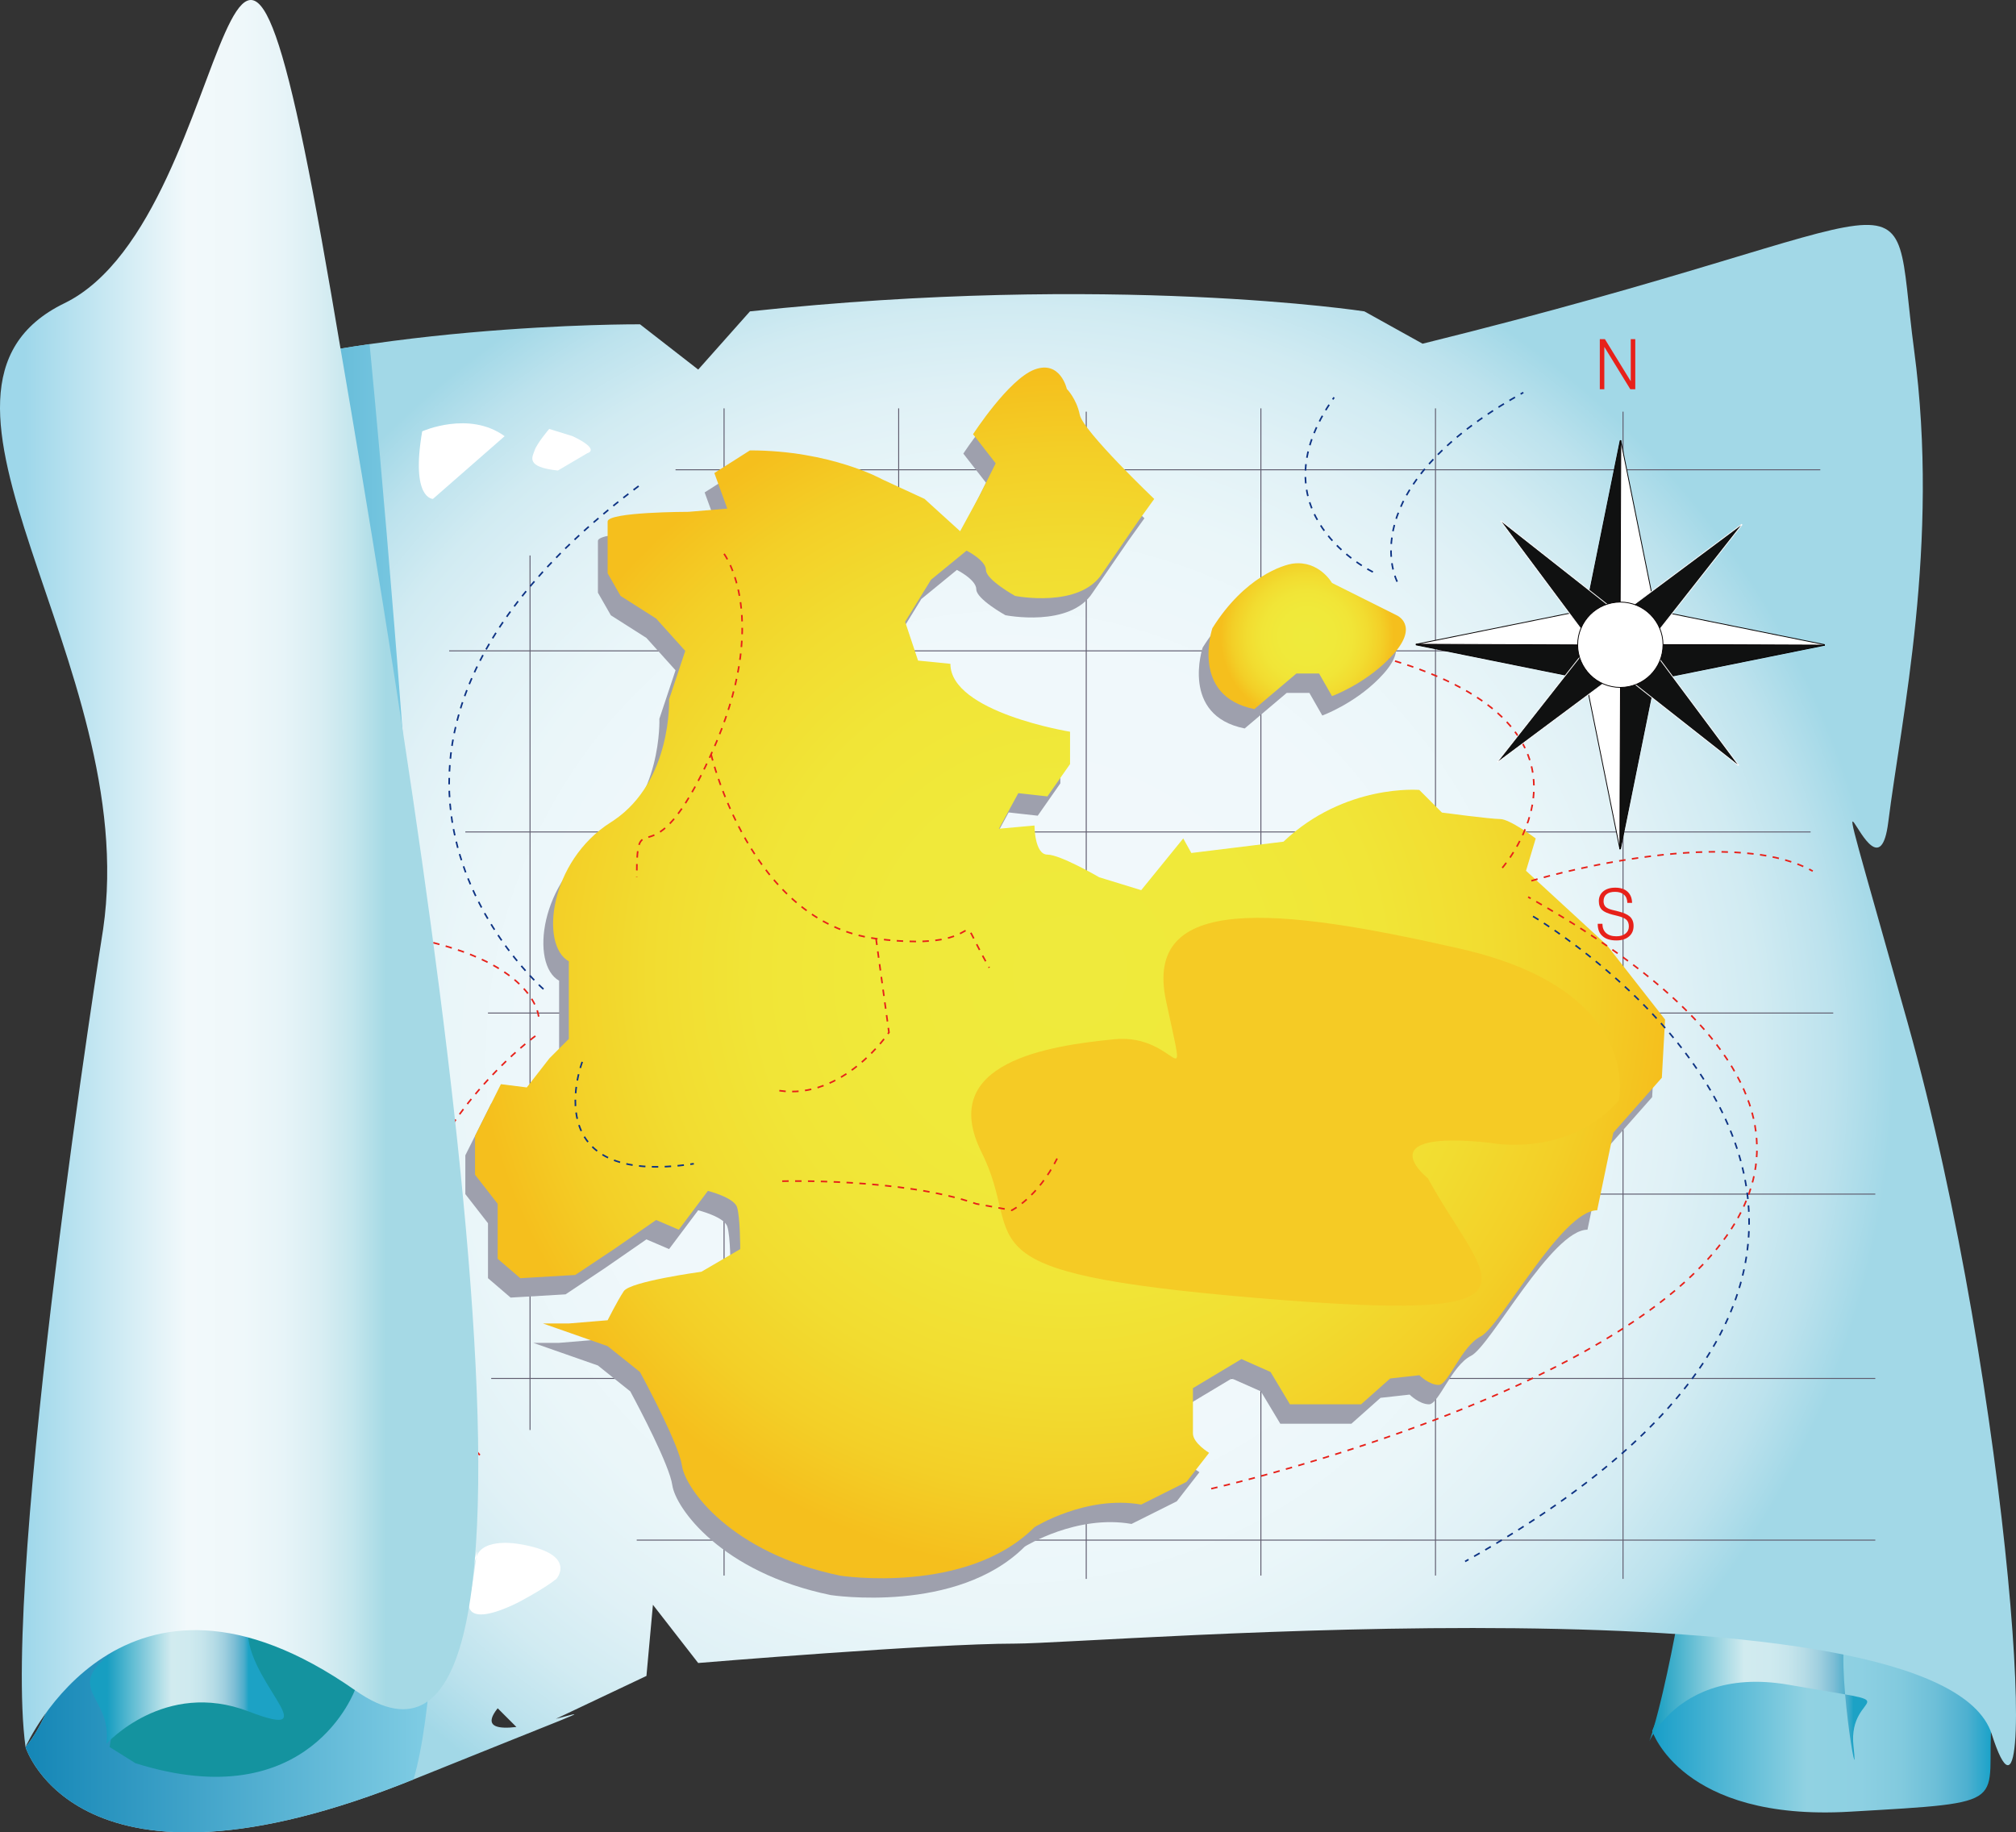 <?xml version="1.0" encoding="UTF-8" standalone="no"?>
<svg
   xmlns:dc="http://purl.org/dc/elements/1.1/"
   xmlns:cc="http://creativecommons.org/ns#"
   xmlns:rdf="http://www.w3.org/1999/02/22-rdf-syntax-ns#"
   xmlns:svg="http://www.w3.org/2000/svg"
   xmlns="http://www.w3.org/2000/svg"
   xmlns:sodipodi="http://sodipodi.sourceforge.net/DTD/sodipodi-0.dtd"
   xmlns:inkscape="http://www.inkscape.org/namespaces/inkscape"
   id="图层_1"
   xml:space="preserve"
   viewBox="0 0 626.932 569.877"
   y="0px"
   version="1.1"
   enable-background="new 0 0 595.28 841.89"
   x="0px"
   inkscape:version="0.48.4 r9939"
   width="100%"
   height="100%"
   sodipodi:docname="travel-maps.svg"><rect x="0" y="0" width="626.932" height="569.877" fill="#333333" stroke="none"/><defs
   id="defs267" /><sodipodi:namedview
   pagecolor="#ffffff"
   bordercolor="#666666"
   borderopacity="1"
   objecttolerance="10"
   gridtolerance="10"
   guidetolerance="10"
   inkscape:pageopacity="0"
   inkscape:pageshadow="2"
   inkscape:window-width="640"
   inkscape:window-height="480"
   id="namedview265"
   showgrid="false"
   fit-margin-top="0"
   fit-margin-left="0"
   fit-margin-right="0"
   fit-margin-bottom="0"
   inkscape:zoom="0.56064331"
   inkscape:cx="292.26997"
   inkscape:cy="236.54252"
   inkscape:window-x="0"
   inkscape:window-y="0"
   inkscape:window-maximized="0"
   inkscape:current-layer="图层_1" />
	<linearGradient
   id="SVGID_1_"
   y2="590.82"
   gradientUnits="userSpaceOnUse"
   y1="590.82"
   x2="594.83"
   x1="489.24"
   gradientTransform="translate(24.547,-55.921)">
		<stop
   stop-color="#199FC9"
   offset=".006"
   id="stop4" />
		<stop
   stop-color="#91D2E2"
   offset=".455"
   id="stop6" />
		<stop
   stop-color="#8DD0E2"
   offset=".614"
   id="stop8" />
		<stop
   stop-color="#82CADE"
   offset=".731"
   id="stop10" />
		<stop
   stop-color="#6DBFD8"
   offset=".834"
   id="stop12" />
		<stop
   stop-color="#4DB0D0"
   offset=".929"
   id="stop14" />
		<stop
   stop-color="#19A2C9"
   offset="1"
   id="stop16" />
	</linearGradient>
	<path
   d="m 513.787,538.309 c 0,0 9.057,28.152 61.345,25.137 52.288,-3.015 42.24,-2.012 44.251,-29.16 2.011,-27.148 -4.021,-24.137 -67.377,-28.162 h -30.171 c 0,0 0.82,11.41 -8.04,32.18 z"
   id="path18"
   inkscape:connector-curvature="0"
   style="fill:url(#SVGID_1_)" />
	<linearGradient
   id="SVGID_2_"
   y2="578.39"
   gradientUnits="userSpaceOnUse"
   y1="578.39"
   x2="551.84"
   x1="489.49"
   gradientTransform="translate(24.547,-55.921)">
		<stop
   stop-color="#179EC1"
   offset=".006"
   id="stop21" />
		<stop
   stop-color="#D1EBEF"
   offset=".455"
   id="stop23" />
		<stop
   stop-color="#CFEAEF"
   offset=".58"
   id="stop25" />
		<stop
   stop-color="#C6E5EC"
   offset=".673"
   id="stop27" />
		<stop
   stop-color="#B6DCE6"
   offset=".754"
   id="stop29" />
		<stop
   stop-color="#9FCFDF"
   offset=".83"
   id="stop31" />
		<stop
   stop-color="#7DBED5"
   offset=".901"
   id="stop33" />
		<stop
   stop-color="#4BACCB"
   offset=".969"
   id="stop35" />
		<stop
   stop-color="#1CA2C5"
   offset="1"
   id="stop37" />
	</linearGradient>
	<path
   d="m 522.087,501.859 c 0,0 -3.792,21.826 -8.045,36.203 -4.253,14.377 2.013,-21.121 42.237,-14.088 40.224,7.033 18.099,1.012 20.115,19.113 2.016,18.101 -6.035,-27.154 -2.014,-37.215 l -52.31,-4 z"
   id="path39"
   inkscape:connector-curvature="0"
   style="fill:url(#SVGID_2_)" />
	<radialGradient
   id="SVGID_3_"
   gradientUnits="userSpaceOnUse"
   cy="385.61"
   cx="289.34"
   r="275.03"
   gradientTransform="translate(24.547,-55.921)">
		<stop
   stop-color="#F2F9FB"
   offset="0"
   id="stop42" />
		<stop
   stop-color="#F0F8FB"
   offset=".466"
   id="stop44" />
		<stop
   stop-color="#EAF6F9"
   offset=".634"
   id="stop46" />
		<stop
   stop-color="#E0F1F6"
   offset=".754"
   id="stop48" />
		<stop
   stop-color="#D1EBF2"
   offset=".851"
   id="stop50" />
		<stop
   stop-color="#BCE2ED"
   offset=".932"
   id="stop52" />
		<stop
   stop-color="#A2D8E7"
   offset="1"
   id="stop54" />
	</radialGradient>
	<path
   d="m 7.941,543.339 c 0,0 16.094,52.301 120.68,10.059 104.586,-42.242 10.062,-2.014 26.15,-22.125 l 8.045,8.045 38.214,-18.102 2.014,-22.123 14.077,18.102 c 0,0 72.409,-6.031 98.553,-6.031 26.144,0 287.62,-22.129 303.71,28.154 16.09,50.283 6.035,-106.6 -26.146,-221.24 -32.181,-114.64 -10.06,-30.175 -6.035,-62.353 4.025,-32.178 16.091,-86.483 8.046,-146.82 -8.045,-60.337 10.056,-42.237 -152.86,-2.012 l -18.099,-10.056 c 0,0 -78.443,-12.067 -191.07,0 l -16.091,18.103 -18.099,-14.08 c 0,0 -91.519,-0.504 -150.35,22.124 10e-4,-0.01 1.509,370.07 -40.726,420.36 z"
   id="path56"
   inkscape:connector-curvature="0"
   style="fill:url(#SVGID_3_)" />
	<linearGradient
   id="SVGID_4_"
   y2="394.36"
   gradientUnits="userSpaceOnUse"
   y1="394.36"
   x2="111.45"
   x1="-16.606"
   gradientTransform="translate(24.547,-55.921)">
		<stop
   stop-color="#1486B6"
   offset="0"
   id="stop59" />
		<stop
   stop-color="#82CEE5"
   offset="1"
   id="stop61" />
	</linearGradient>
	<path
   d="m 128.617,553.389 c -104.58,42.25 -120.68,-10.05 -120.68,-10.05 42.235,-50.283 40.727,-420.36 40.727,-420.36 19.946,-7.673 43.656,-12.686 66.272,-15.963 0.005,-0.01 36.201,368.32 13.681,446.37 z"
   id="path63"
   inkscape:connector-curvature="0"
   style="fill:url(#SVGID_4_)" />
	<g
   id="g65"
   style="fill:none;stroke:#5f5c6e;stroke-width:0.3"
   transform="translate(24.547,-55.921)">
		<line
   x2="541.53"
   y1="202.02"
   x1="185.53"
   y2="202.02"
   id="line67" />
		<line
   x2="533.49"
   y1="258.34"
   x1="115.13"
   y2="258.34"
   id="line69" />
		<line
   x2="538.51"
   y1="314.66"
   x1="120.16"
   y2="314.66"
   id="line71" />
		<line
   x2="545.55"
   y1="370.98"
   x1="127.2"
   y2="370.98"
   id="line73" />
		<line
   x2="558.63"
   y1="427.29"
   x1="140.28"
   y2="427.29"
   id="line75" />
		<line
   x2="558.63"
   y1="484.62"
   x1="128.21"
   y2="484.62"
   id="line77" />
		<line
   x2="558.63"
   y1="534.9"
   x1="173.46"
   y2="534.9"
   id="line79" />
		<path
   d="m 421.86,182.92 v 363"
   id="path81"
   inkscape:connector-curvature="0" />
		<path
   d="m 367.56,182.92 v 363"
   id="path83"
   inkscape:connector-curvature="0" />
		<path
   d="M 480.18,183.95 V 546.96"
   id="path85"
   inkscape:connector-curvature="0" />
		<path
   d="m 254.92,182.92 v 363"
   id="path87"
   inkscape:connector-curvature="0" />
		<path
   d="m 200.62,182.92 v 363"
   id="path89"
   inkscape:connector-curvature="0" />
		<path
   d="M 140.28,228.67 V 500.66"
   id="path91"
   inkscape:connector-curvature="0" />
		<path
   d="M 313.25,183.95 V 546.96"
   id="path93"
   inkscape:connector-curvature="0" />
	</g>
	<path
   d="m 110.518,525.229 c 0,0 -14.077,40.23 -68.385,23.137 l -8.045,-5.031 c 0,0 3.019,-17.094 2.013,-27.152 0,-0.01 50.281,-26.15 74.417,9.04 z"
   id="path95"
   inkscape:connector-curvature="0"
   style="fill:#14939f" />
	<linearGradient
   id="SVGID_5_"
   y2="579.34"
   gradientUnits="userSpaceOnUse"
   y1="579.34"
   x2="52.784"
   x1="8.536"
   gradientTransform="translate(24.547,-55.921)">
		<stop
   stop-color="#179EC1"
   offset=".006"
   id="stop98" />
		<stop
   stop-color="#D1EBEF"
   offset=".455"
   id="stop100" />
		<stop
   stop-color="#CFEAEF"
   offset=".58"
   id="stop102" />
		<stop
   stop-color="#C6E5EC"
   offset=".673"
   id="stop104" />
		<stop
   stop-color="#B6DCE6"
   offset=".754"
   id="stop106" />
		<stop
   stop-color="#9FCFDF"
   offset=".83"
   id="stop108" />
		<stop
   stop-color="#7DBED5"
   offset=".901"
   id="stop110" />
		<stop
   stop-color="#4BACCB"
   offset=".969"
   id="stop112" />
		<stop
   stop-color="#1CA2C5"
   offset="1"
   id="stop114" />
	</linearGradient>
	<path
   d="m 33.083,542.329 c 0,0 18.104,-20.111 44.249,-10.059 26.145,10.052 -3.019,-11.059 0,-27.152 3.019,-16.093 -24.357,-3.914 -41.457,8.15 -17.1,12.064 -0.782,13.98 -2.792,29.06 z"
   id="path116"
   inkscape:connector-curvature="0"
   style="fill:url(#SVGID_5_)" />
	<g
   id="g118"
   style="fill:#9ea0ad"
   transform="translate(24.547,-55.921)">
		<path
   d="m 331.35,217.11 c 0,0 -22.126,-21.116 -23.131,-26.148 -1.006,-5.027 -4.021,-8.042 -4.021,-8.042 0,0 -2.008,-9.051 -10.057,-6.035 -8.045,3.018 -19.109,20.112 -19.109,20.112 l 7.04,9.049 -5.026,10.059 -6.035,11.06 -11.064,-10.055 -13.072,-6.034 c 0,0 -16.091,-9.052 -41.232,-9.052 l -11.062,7.04 4.027,11.062 -12.07,1.005 c 0,0 -25.145,0 -25.145,3.018 v 16.092 l 4.024,7.038 11.062,7.04 9.051,10.058 -5.026,15.085 c 0,0 0.973,25.281 -17.166,37.599 -0.305,0.207 -0.619,0.413 -0.936,0.613 -19.11,12.066 -22.126,38.212 -13.078,43.245 v 24.136 l -6.032,6.032 -7.04,9.054 -8.046,-1.011 -8.042,16.094 v 12.067 l 7.041,9.053 v 17.094 l 7.037,6.035 17.096,-1.009 12.07,-8.046 13.072,-9.047 7.043,3.016 9.048,-12.07 c 0,0 8.045,2.012 9.051,5.027 1.006,3.015 1.005,13.074 1.005,13.074 l -12.066,7.043 c 0,0 -22.123,3.02 -24.137,6.035 -2.014,3.02 -5.029,9.051 -5.029,9.051 l -12.07,1.002 h -8.04 l 20.109,7.041 10.059,8.045 c 0,0 9.568,17.553 12.375,26.362 0.346,1.087 0.587,2.034 0.697,2.807 1.005,7.034 15.088,27.144 49.275,34.187 0,0 39.222,6.033 60.342,-15.086 0,0 16.092,-10.053 33.185,-7.037 l 14.08,-7.037 7.038,-9.053 c 0,0 -5.024,-3.017 -5.024,-6.032 v -14.077 l 15.086,-9.051 9.051,4.018 6.032,10.057 h 22.125 l 9.048,-8.043 9.051,-1.005 c 0,0 3.02,3.016 6.032,3.016 3.019,0 7.04,-12.069 13.075,-15.085 6.034,-3.017 25.145,-39.22 36.203,-39.22 l 5.029,-24.139 15.083,-17.09 1.008,-18.104 -18.104,-23.134 -25.14,-23.16 3.019,-10.055 c 0,0 -8.048,-6.035 -11.064,-6.035 -3.019,0 -18.102,-2.012 -18.102,-2.012 l -7.04,-7.037 c 0,0 -23.131,-2.014 -42.234,16.089 l -28.663,3.52 -2.514,-4.525 -13.075,16.089 -13.072,-4.021 c 0,0 -12.069,-7.039 -16.088,-7.039 -4.024,0 -4.024,-9.052 -4.024,-9.052 l -11.061,1.005 6.034,-11.063 9.051,1.008 7.034,-10.059 v -10.056 c 0,0 -37.205,-6.034 -37.205,-21.118 l -10.059,-1.005 -4.021,-12.068 8.046,-13.075 11.061,-9.052 c 0,0 6.035,3.018 6.035,6.035 0,3.018 9.048,8.046 9.048,8.046 0,0 20.118,4.022 27.155,-7.038 l 11.064,-16.092 5.03,-7.03 z"
   id="path120"
   inkscape:connector-curvature="0" />
		<path
   d="m 374.59,237.22 c -2.99,0.37 -15.086,4.025 -25.139,20.11 0,0 -7.04,21.119 13.072,25.145 l 13.074,-11.064 h 7.041 l 4.021,7.039 c 0,0 9.786,-3.556 17.64,-11.507 0.5,-0.504 0.988,-1.026 1.468,-1.565 8.045,-9.051 1.005,-12.068 1.005,-12.068 L 386.66,243.254 c 0.01,0.01 -4.01,-7.04 -12.06,-6.03 z"
   id="path122"
   inkscape:connector-curvature="0" />
	</g>
	<radialGradient
   id="SVGID_6_"
   gradientUnits="userSpaceOnUse"
   cy="358.49"
   cx="308.22"
   r="186.66"
   gradientTransform="translate(24.547,-55.921)">
		<stop
   stop-color="#EFEA3C"
   offset=".022"
   id="stop125" />
		<stop
   stop-color="#F0E93A"
   offset=".317"
   id="stop127" />
		<stop
   stop-color="#F1E537"
   offset=".523"
   id="stop129" />
		<stop
   stop-color="#F2DC30"
   offset=".702"
   id="stop131" />
		<stop
   stop-color="#F3CF27"
   offset=".865"
   id="stop133" />
		<stop
   stop-color="#F5BF1D"
   offset="1"
   id="stop135" />
	</radialGradient>
	<path
   d="m 358.917,155.159 c 0,0 -22.128,-21.116 -23.131,-26.148 -1.005,-5.026 -4.024,-8.044 -4.024,-8.044 0,0 -2.008,-9.051 -10.059,-6.033 -8.04,3.018 -19.104,20.111 -19.104,20.111 l 7.04,9.051 -5.029,10.059 -6.032,11.06 -11.064,-10.055 -13.072,-6.035 c 0,0 -16.094,-9.051 -41.232,-9.051 l -11.064,7.039 4.024,11.063 -12.066,1.004 c 0,0 -25.145,0 -25.145,3.018 v 16.092 l 4.027,7.039 11.059,7.039 9.051,10.059 -5.024,15.084 c 0,0 0.971,25.282 -17.166,37.601 -0.305,0.206 -0.619,0.411 -0.938,0.613 -19.107,12.068 -22.125,38.212 -13.075,43.245 v 24.135 l -6.032,6.035 -7.04,9.051 -8.045,-1.008 -8.045,16.091 v 12.069 l 7.04,9.05 v 17.095 l 7.037,6.035 17.1,-1.008 12.066,-8.043 13.072,-9.051 7.043,3.019 9.051,-12.069 c 0,0 8.042,2.008 9.051,5.026 1.002,3.017 1.002,13.075 1.002,13.075 l -12.067,7.043 c 0,0 -22.123,3.016 -24.136,6.031 -2.011,3.02 -5.03,9.055 -5.03,9.055 l -12.066,0.999 h -8.05 l 20.109,7.043 10.062,8.042 c 0,0 9.568,17.557 12.372,26.363 0.349,1.083 0.59,2.033 0.7,2.807 1.002,7.033 15.088,27.146 49.275,34.189 0,0 39.219,6.031 60.337,-15.086 0,0 16.094,-10.053 33.189,-7.037 l 14.078,-7.043 7.04,-9.048 c 0,0 -5.026,-3.019 -5.026,-6.035 v -14.077 l 15.082,-9.051 9.051,4.018 6.035,10.06 h 22.123 l 9.051,-8.042 9.054,-1.009 c 0,0 3.013,3.017 6.031,3.017 3.02,0 7.04,-12.067 13.072,-15.083 6.035,-3.019 25.145,-39.226 36.203,-39.226 l 5.029,-24.133 15.086,-17.096 1.005,-18.101 -18.102,-23.134 -25.139,-23.128 3.017,-10.056 c 0,0 -8.046,-6.034 -11.064,-6.034 -3.017,0 -18.102,-2.012 -18.102,-2.012 l -7.037,-7.039 c 0,0 -23.132,-2.012 -42.241,16.09 l -28.657,3.52 -2.514,-4.525 -13.075,16.089 -13.074,-4.021 c 0,0 -12.07,-7.037 -16.088,-7.037 -4.027,0 -4.027,-9.052 -4.027,-9.052 l -11.059,1.005 6.032,-11.064 9.054,1.008 7.037,-10.058 v -10.056 c 0,0 -37.208,-6.035 -37.208,-21.119 l -10.056,-1.005 -4.021,-12.068 8.045,-13.075 11.059,-9.051 c 0,0 6.035,3.017 6.035,6.033 0,3.018 9.051,8.047 9.051,8.047 0,0 20.115,4.021 27.152,-7.039 l 11.062,-16.092 5.05,-7.02 z"
   id="path137"
   inkscape:connector-curvature="0"
   style="fill:url(#SVGID_6_)" />
	
	
	
	
	
	<radialGradient
   id="SVGID_7_"
   gradientUnits="userSpaceOnUse"
   cy="253.77"
   cx="381.96"
   r="26.979"
   gradientTransform="translate(24.547,-55.921)">
		<stop
   stop-color="#EFEA3C"
   offset=".022"
   id="stop150" />
		<stop
   stop-color="#F0E93A"
   offset=".317"
   id="stop152" />
		<stop
   stop-color="#F1E537"
   offset=".523"
   id="stop154" />
		<stop
   stop-color="#F2DC30"
   offset=".702"
   id="stop156" />
		<stop
   stop-color="#F3CF27"
   offset=".865"
   id="stop158" />
		<stop
   stop-color="#F5BF1D"
   offset="1"
   id="stop160" />
	</radialGradient>
	<path
   d="m 402.157,175.269 c -2.995,0.372 -15.088,4.026 -25.142,20.112 0,0 -7.04,21.118 13.075,25.143 l 13.072,-11.063 h 7.04 l 4.021,7.038 c 0,0 9.785,-3.555 17.643,-11.507 0.499,-0.504 0.987,-1.024 1.467,-1.565 8.046,-9.051 1.006,-12.068 1.006,-12.068 l -20.115,-10.055 c 0,0 -4.02,-7.04 -12.07,-6.03 z"
   id="path162"
   inkscape:connector-curvature="0"
   style="fill:url(#SVGID_7_)" />
	<path
   d="m 225.167,172.249 c 0,0 15.086,20.11 -4.024,62.347 -19.11,42.237 -23.131,13.076 -23.131,38.216"
   id="path164"
   inkscape:connector-curvature="0"
   style="fill:none;stroke:#e7211a;stroke-width:0.5;stroke-dasharray:2" />
	<path
   d="m 221.137,234.599 c 0,0 12.07,52.297 51.289,57.323 39.219,5.026 22.126,-14.077 35.201,9.051"
   id="path166"
   inkscape:connector-curvature="0"
   style="fill:none;stroke:#e7211a;stroke-width:0.5;stroke-dasharray:2" />
	<path
   d="m 272.427,291.919 4.021,29.162 c 0,0 -14.078,21.119 -34.19,18.103"
   id="path168"
   inkscape:connector-curvature="0"
   style="fill:none;stroke:#e7211a;stroke-width:0.5;stroke-dasharray:2" />
	<path
   d="m 503.377,342.319 c 0,0 8.049,-34.191 -49.275,-47.266 -57.324,-13.075 -98.553,-17.096 -91.513,16.089 7.04,33.185 4.019,10.056 -16.091,12.068 -20.11,2.012 -55.31,7.042 -41.23,35.199 14.08,28.157 -10.062,37.206 85.478,45.253 95.54,8.047 71.401,-4.021 53.303,-37.208 0,0 -19.112,-15.085 19.104,-11.064 0,0 24.13,5.03 40.22,-13.07 z"
   id="path170"
   inkscape:connector-curvature="0"
   style="fill:#f5cb25" />
	
	
	
		
		
		
		
		
		
		
	<path
   d="m 243.257,367.349 c 0,0 37.214,-1.009 60.343,7.039 l 11.062,2.008 c 0,0 8.048,-4.023 14.08,-16.09"
   id="path192"
   inkscape:connector-curvature="0"
   style="fill:none;stroke:#e7211a;stroke-width:0.5;stroke-dasharray:2" />
	<path
   d="m 376.667,462.989 c 0,0 303.71,-68.383 98.554,-184.03"
   id="path194"
   inkscape:connector-curvature="0"
   style="fill:none;stroke:#e7211a;stroke-width:0.5;stroke-dasharray:2" />
	<path
   d="m 476.227,273.929 c 0,0 60.34,-18.103 87.492,-3.017"
   id="path196"
   inkscape:connector-curvature="0"
   style="fill:none;stroke:#e7211a;stroke-width:0.5;stroke-dasharray:2" />
	<path
   d="m 467.177,269.909 c 0,0 37.984,-43.351 -35.311,-64.918"
   id="path198"
   inkscape:connector-curvature="0"
   style="fill:none;stroke:#e7211a;stroke-width:0.5;stroke-dasharray:2" />
	<path
   d="m 167.497,316.169 c 0,0 -1.002,-18.102 -43.241,-25.142"
   id="path200"
   inkscape:connector-curvature="0"
   style="fill:none;stroke:#e7211a;stroke-width:0.5;stroke-dasharray:2" />
	<path
   d="m 166.487,322.199 c 0,0 -80.458,58.333 -16.094,131.74"
   id="path202"
   inkscape:connector-curvature="0"
   style="fill:none;stroke:#e7211a;stroke-width:0.5;stroke-dasharray:2" />
		<polygon
   points="469.38,256.49 415.85,256.28 415.85,256.49 469.38,267.31 "
   id="polygon204"
   style="fill:#101111;stroke:#040000;stroke-width:0.25;stroke-linecap:round;stroke-linejoin:round"
   transform="translate(24.547,-55.921)" />
		<polygon
   points="415.85,256.28 469.39,245.46 469.38,256.49 "
   id="polygon206"
   style="fill:#ffffff;stroke:#040000;stroke-width:0.25;stroke-linecap:round;stroke-linejoin:round"
   transform="translate(24.547,-55.921)" />
			<polygon
   points="479.29,246.49 479.49,192.95 479.29,192.95 468.46,246.48 "
   id="polygon208"
   style="fill:#101111;stroke:#040000;stroke-width:0.25;stroke-linecap:round;stroke-linejoin:round"
   transform="translate(24.547,-55.921)" />
			<polygon
   points="479.49,192.95 490.32,246.5 479.29,246.49 "
   id="polygon210"
   style="fill:#ffffff;stroke:#040000;stroke-width:0.25;stroke-linecap:round;stroke-linejoin:round"
   transform="translate(24.547,-55.921)" />
			<polygon
   points="479.39,266.39 479.19,319.93 479.39,319.93 490.21,266.4 "
   id="polygon212"
   style="fill:#101111;stroke:#040000;stroke-width:0.25;stroke-linecap:round;stroke-linejoin:round"
   transform="translate(24.547,-55.921)" />
			<polygon
   points="479.19,319.93 468.36,266.38 479.39,266.39 "
   id="polygon214"
   style="fill:#ffffff;stroke:#040000;stroke-width:0.25;stroke-linecap:round;stroke-linejoin:round"
   transform="translate(24.547,-55.921)" />
			<polygon
   points="489.3,256.39 542.83,256.6 542.82,256.39 489.3,245.56 "
   id="polygon216"
   style="fill:#ffffff;stroke:#040000;stroke-width:0.25;stroke-linecap:round;stroke-linejoin:round"
   transform="translate(24.547,-55.921)" />
			<polygon
   points="542.83,256.6 489.29,267.42 489.3,256.39 "
   id="polygon218"
   style="fill:#101111;stroke:#040000;stroke-width:0.25;stroke-linecap:round;stroke-linejoin:round"
   transform="translate(24.547,-55.921)" />
			<path
   d="m 541.727,163.199 -0.119,-0.122 -37.714,28.103 -37.043,-29.162 -0.125,0.124 28.1,37.712 -29.154,37.047 0.119,0.117 37.717,-28.097 37.046,29.151 0.122,-0.12 -28.1,-37.71 29.14,-37.04 z m -38.14,44.77 -1.99,-2.042 -5.808,-5.983 2.092,-5.811 5.936,-1.995 5.803,2.097 1.993,5.932 -2.089,5.81 -5.93,1.99 z"
   id="path220"
   inkscape:connector-curvature="0"
   style="fill:#101111;stroke:#ffffff;stroke-width:0.25;stroke-linecap:round;stroke-linejoin:round" />
			<path
   d="m 517.157,200.519 c 0,7.331 -5.944,13.268 -13.267,13.268 -7.331,0 -13.272,-5.938 -13.272,-13.268 0,-7.324 5.941,-13.27 13.272,-13.27 7.32,0 13.27,5.95 13.27,13.27 z"
   id="path222"
   inkscape:connector-curvature="0"
   style="fill:#ffffff;stroke:#040000;stroke-width:0.25;stroke-linecap:round;stroke-linejoin:round" />
			<path
   d="m 497.507,121.059 v -15.585 h 1.581 l 8.042,13.092 v -13.092 h 1.403 v 15.585 h -1.537 l -8.086,-13.175 v 13.175 h -1.391 z"
   id="path224"
   inkscape:connector-curvature="0"
   style="fill:#e7211a" />
			<path
   d="m 498.317,287.299 c 0,1.22 0.384,2.179 1.125,2.852 0.764,0.688 1.836,1.037 3.213,1.037 1.212,0 2.165,-0.283 2.848,-0.849 0.691,-0.549 1.034,-1.284 1.034,-2.215 0,-0.967 -0.287,-1.692 -0.862,-2.169 -0.491,-0.424 -1.412,-0.802 -2.77,-1.138 l -1.452,-0.359 c -1.525,-0.395 -2.592,-0.877 -3.214,-1.438 -0.686,-0.642 -1.034,-1.568 -1.034,-2.771 0,-1.248 0.453,-2.256 1.351,-3.016 0.927,-0.777 2.177,-1.167 3.751,-1.167 1.633,0 2.909,0.418 3.821,1.25 0.912,0.832 1.392,1.998 1.412,3.488 h -1.477 c -0.018,-1.12 -0.357,-1.969 -1.034,-2.551 -0.662,-0.594 -1.589,-0.891 -2.786,-0.891 -1.15,0 -2.037,0.249 -2.656,0.755 -0.612,0.519 -0.912,1.23 -0.912,2.162 0,0.711 0.209,1.29 0.616,1.714 0.409,0.408 1.081,0.731 2.008,0.968 l 1.815,0.447 c 1.729,0.418 2.958,0.96 3.708,1.622 0.79,0.706 1.186,1.684 1.186,2.933 0,1.378 -0.477,2.476 -1.438,3.289 -0.953,0.812 -2.258,1.225 -3.905,1.225 -1.874,0 -3.313,-0.447 -4.306,-1.338 -1,-0.872 -1.499,-2.12 -1.499,-3.735 v -0.106 h 1.44 z"
   id="path226"
   inkscape:connector-curvature="0"
   style="fill:#e7211a" />
	<path
   d="m 178.057,135.649 -7.267,-2.253 c 0,0 -3.81,4.48 -4.533,6.656 -0.68,2.044 -3.016,5.204 7.229,6.284 l 9.167,-5.393 c -0.01,0 4.35,-1.02 -4.6,-5.3 z"
   id="path228"
   inkscape:connector-curvature="0"
   style="fill:#ffffff" />
	<path
   d="m 131.287,134.149 c 0,0 14.58,-6.538 25.644,1.508 l -22.283,19.5 c 0,0 -6.98,0.2 -3.36,-21.01 z"
   id="path230"
   inkscape:connector-curvature="0"
   style="fill:#ffffff" />
	<path
   d="m 161.397,480.199 c 0,0 -11.268,-2.177 -13.267,4.066 -1.999,6.243 0.985,-5.915 0,0 -0.247,1.5 -1,8.244 -2.246,13.49 0,0 -2.501,9.244 14.987,0.75 0,0 8.02,-4.152 12.183,-7.484 0,-0.01 6.83,-7.84 -11.65,-10.83 z"
   id="path232"
   inkscape:connector-curvature="0"
   style="fill:#ffffff" />
	<linearGradient
   id="SVGID_8_"
   y2="368.29"
   gradientUnits="userSpaceOnUse"
   y1="368.29"
   x2="95.424"
   x1="-17.766"
   gradientTransform="translate(24.547,-55.921)">
		<stop
   stop-color="#9ED7EA"
   offset=".006"
   id="stop235" />
		<stop
   stop-color="#F2F9FB"
   offset=".455"
   id="stop237" />
		<stop
   stop-color="#EFF8FA"
   offset=".607"
   id="stop239" />
		<stop
   stop-color="#E7F4F8"
   offset=".719"
   id="stop241" />
		<stop
   stop-color="#D9EEF3"
   offset=".818"
   id="stop243" />
		<stop
   stop-color="#C4E6ED"
   offset=".909"
   id="stop245" />
		<stop
   stop-color="#A7DAE5"
   offset=".995"
   id="stop247" />
		<stop
   stop-color="#A5D9E5"
   offset="1"
   id="stop249" />
	</linearGradient>
	<path
   d="m 7.941,543.339 c 0,0 30.168,-68.379 102.58,-17.6 72.412,50.779 25.645,-241.36 -7.543,-434.44 -33.188,-193.08 -27.152,-24.135 -82.968,3.018 -55.816,27.153 24.137,111.63 12.07,194.59 -0.003,-0.01 -31.679,199.61 -24.139,254.43 z"
   id="path251"
   inkscape:connector-curvature="0"
   style="fill:url(#SVGID_8_)" />
	<path
   d="m 476.737,284.989 c 0,0 164.42,96.545 -21.12,200.63"
   id="path253"
   inkscape:connector-curvature="0"
   style="fill:none;stroke:#0e3384;stroke-width:0.5;stroke-dasharray:2" />
	<path
   d="m 169.007,307.619 c 0,0 -82.968,-72.408 30.168,-156.88"
   id="path255"
   inkscape:connector-curvature="0"
   style="fill:none;stroke:#0e3384;stroke-width:0.5;stroke-dasharray:2" />
	<path
   d="m 181.067,330.249 c 0,0 -15.086,39.221 34.695,31.678"
   id="path257"
   inkscape:connector-curvature="0"
   style="fill:none;stroke:#0e3384;stroke-width:0.5;stroke-dasharray:2" />
	<path
   d="m 434.497,180.909 c 0,0 -15.085,-28.662 39.22,-58.832"
   id="path259"
   inkscape:connector-curvature="0"
   style="fill:none;stroke:#0e3384;stroke-width:0.5;stroke-dasharray:2" />
	<path
   d="m 426.947,177.889 c 0,0 -37.711,-18.102 -12.069,-54.305"
   id="path261"
   inkscape:connector-curvature="0"
   style="fill:none;stroke:#0e3384;stroke-width:0.5;stroke-dasharray:2" />
</svg>